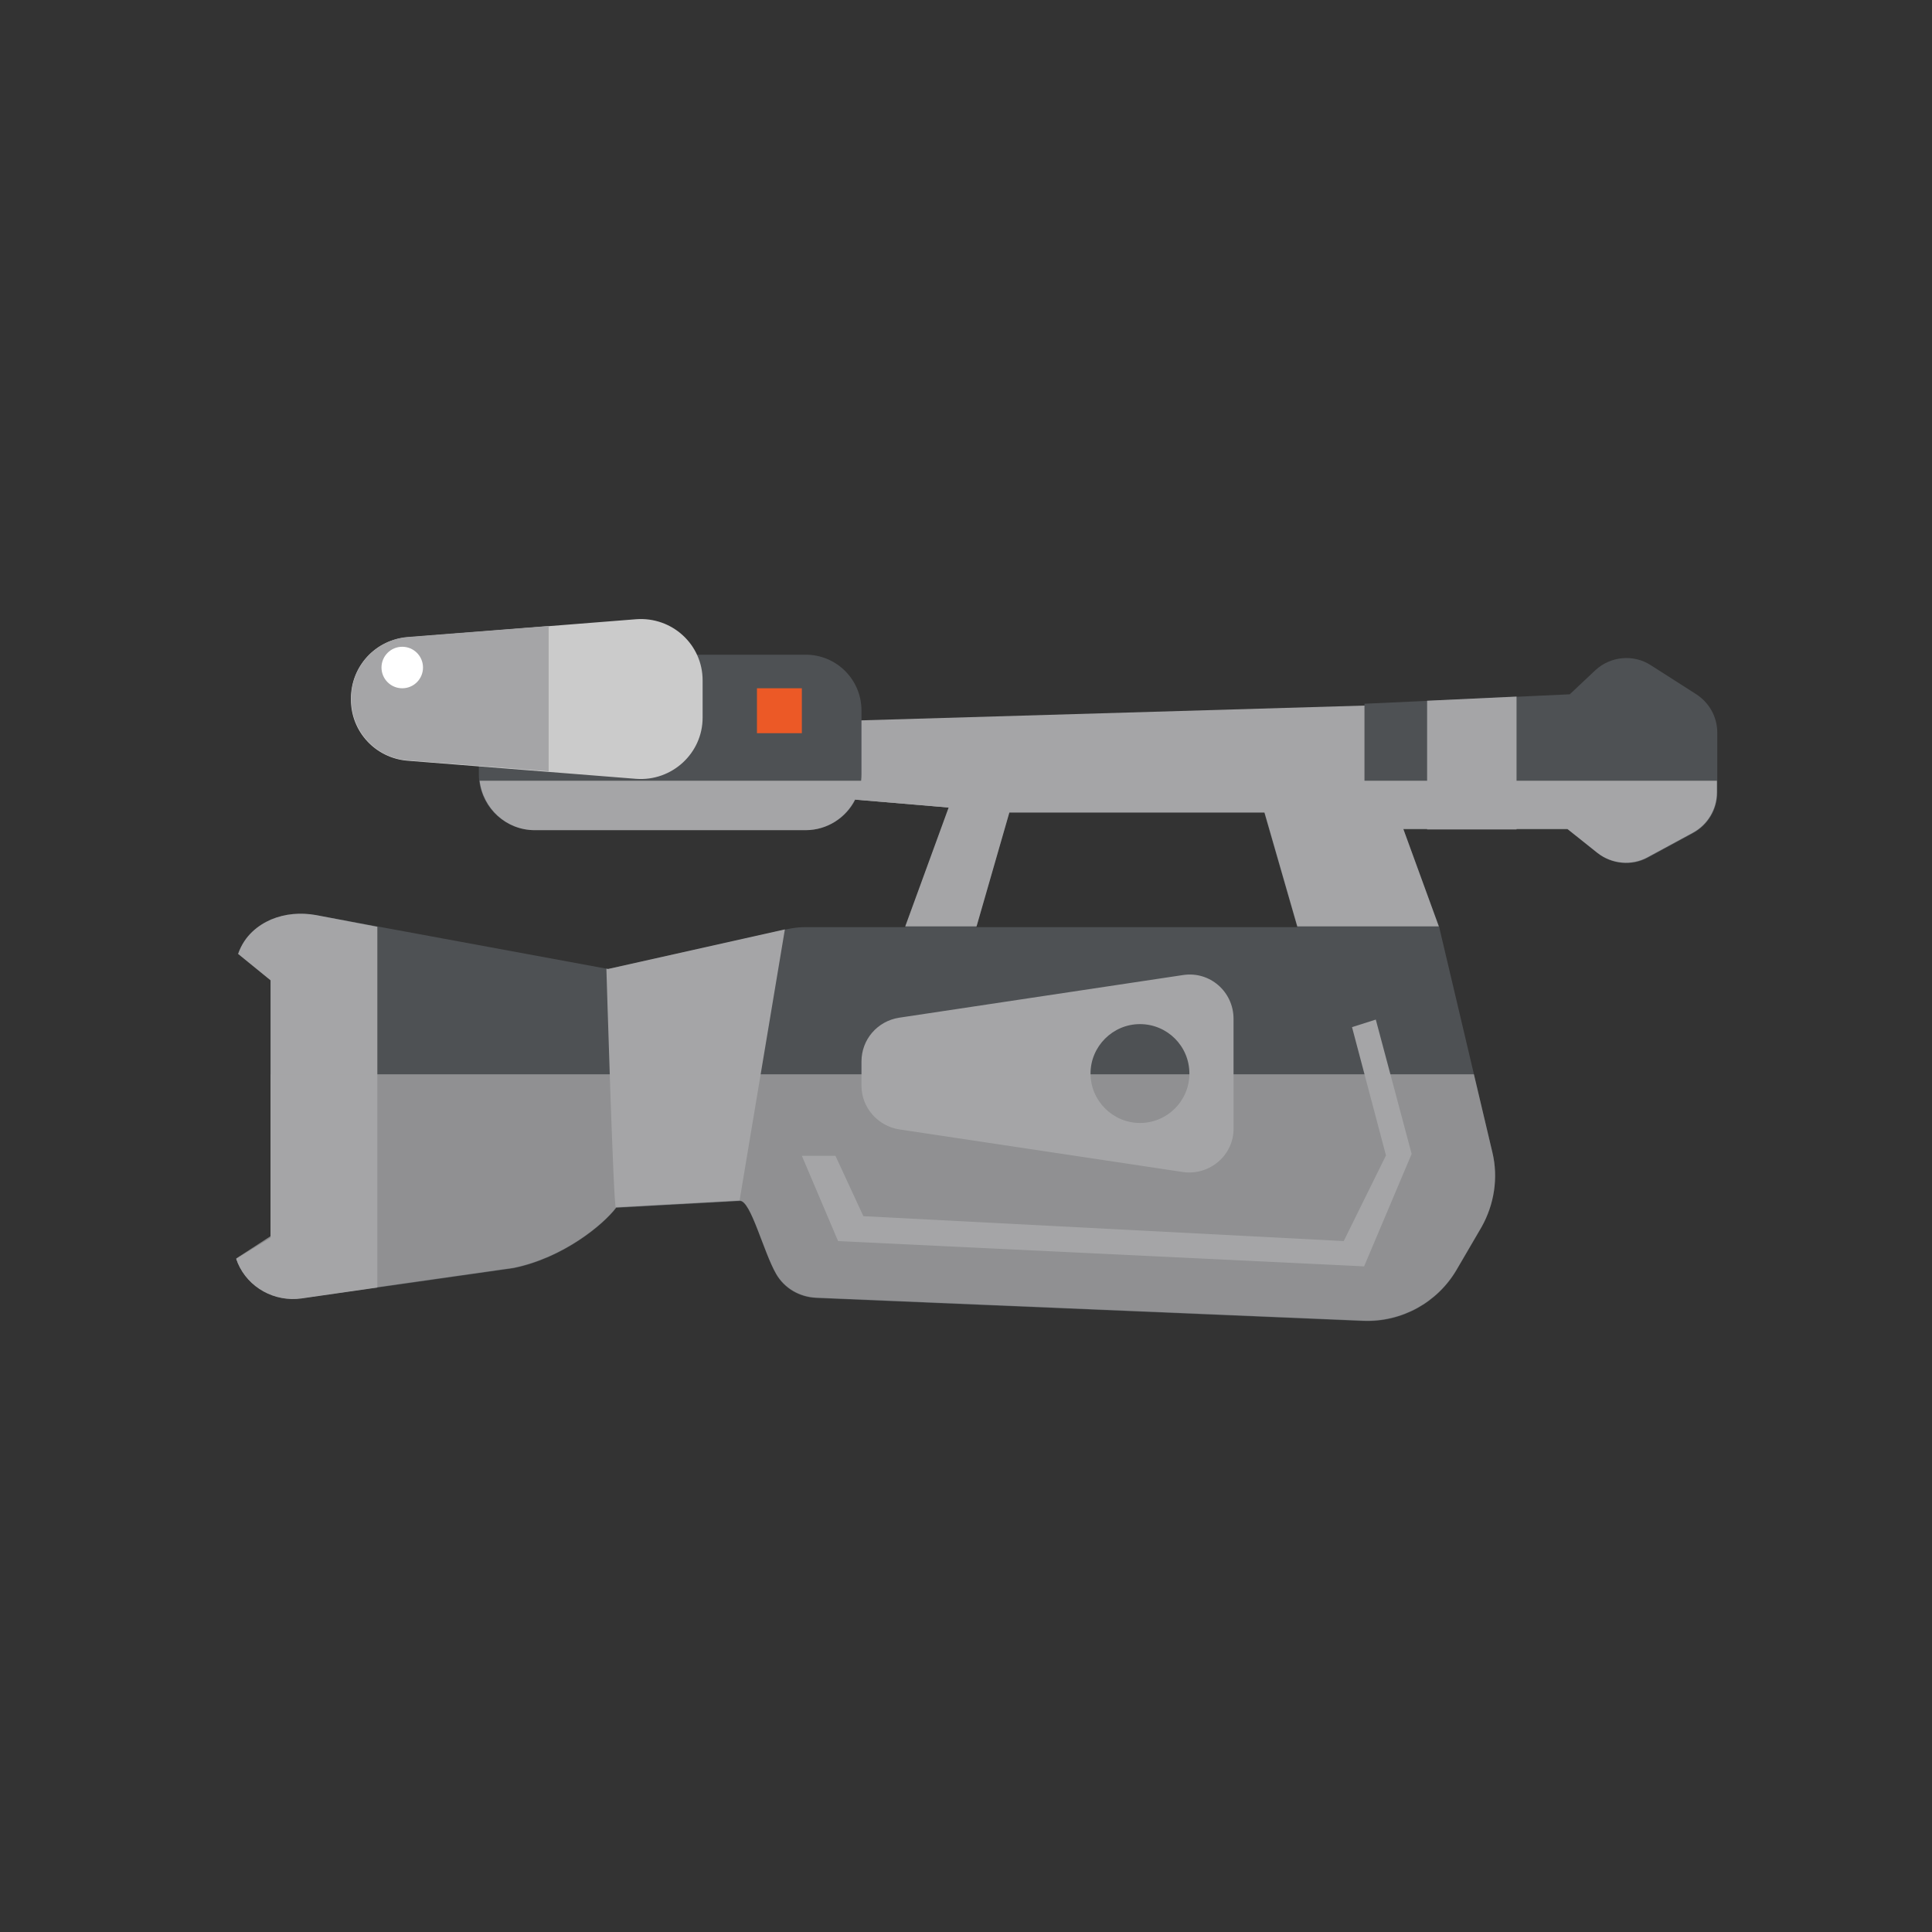 <?xml version="1.0" encoding="utf-8"?>
<!-- Generator: Adobe Illustrator 18.0.0, SVG Export Plug-In . SVG Version: 6.00 Build 0)  -->
<!DOCTYPE svg PUBLIC "-//W3C//DTD SVG 1.1//EN" "http://www.w3.org/Graphics/SVG/1.1/DTD/svg11.dtd">
<svg version="1.1" id="Layer_1" xmlns="http://www.w3.org/2000/svg" xmlns:xlink="http://www.w3.org/1999/xlink" x="0px" y="0px"
	 viewBox="0 0 512 512" enable-background="new 0 0 512 512" xml:space="preserve">
<rect x="0" y="0" width="512" height="512" fill="#333333" stroke="none"/>
<g>
	<g>
		<polygon fill="#4E5154" points="380.4,274.5 352.1,274.5 330.8,200.6 364.9,200.6 381.4,245.7 		"/>
		<polygon fill="#4E5154" points="254.7,259.7 271.7,200.6 256.4,200.6 239.9,245.7 240.4,259.7 		"/>
		<polygon fill="#A5A5A7" points="214.7,210.9 266.8,215.3 375.2,215.3 381.4,186.4 214.7,191.3 		"/>
		<path fill="#4E5154" d="M395.5,305.4l-14.1-59.7h-168c-1.6,0-3.1,0.2-4.6,0.5l-47.6,10.6l-77.5-14.3c-4-0.7-8.1-0.4-11.9,1.2
			c-3.4,1.5-7,4.2-8.7,9.1h8.6v80.8h-9.1c0.1,0.4,0.3,0.7,0.4,1.1c2.8,6.6,9.8,10.4,16.9,9.4l56.2-8c13.2-2.7,23.8-11.5,27.2-16
			c0,0,0,0,0,0l32.8-1.8c2.9,0,6.2,13.5,9.6,19.4c2.2,3.8,6.2,6.1,10.6,6.3l145,6.1c10.1,0.4,19.6-4.8,24.7-13.5l6.6-11.3
			C396,319.2,397.1,312.1,395.5,305.4z"/>
		<path fill="#A5A5A7" d="M161.1,256.8l-0.4-0.1c0,0,1.9,64.1,2.5,63.2c0,0,0,0,0,0l32.8-1.8l12-71.8L161.1,256.8z"/>
		<path fill="#A5A5A7" d="M83.7,242.5c-4-0.7-8.1-0.4-11.9,1.2c-3.4,1.5-7,4.2-8.7,9.1l8.6,7v68.2l-9.1,5.6c0.1,0.4,0.3,0.7,0.4,1.1
			c2.8,6.6,9.8,10.4,16.9,9.4l20.1-2.9v-95.6L83.7,242.5z"/>
		<g>
			<path fill="#A5A5A7" d="M313.5,310.6l-75.2-11.3c-5.7-0.9-10-5.8-10-11.6v-6.4c0-5.8,4.2-10.7,10-11.6l75.2-11.3
				c7.1-1.1,13.4,4.4,13.4,11.6v29C327,306.1,320.6,311.6,313.5,310.6z"/>
			<path fill="#4E5154" d="M315.2,284.5c0,7.3-5.9,13.1-13.1,13.1c-7.2,0-13.1-5.9-13.1-13.1c0-7.2,5.9-13.1,13.1-13.1
				C309.3,271.4,315.2,277.2,315.2,284.5z"/>
		</g>
		<path fill="#4E5154" d="M422.8,177.6l-6.8,6.4l-54.4,2.5v33.3h53.9l7.9,6.3c3.8,3,9.1,3.5,13.3,1.2l12-6.5
			c3.9-2.1,6.4-6.2,6.4-10.7v-15.9c0-4.2-2.1-8-5.7-10.3l-11.9-7.6C432.9,173.3,426.8,173.9,422.8,177.6z"/>
		<polygon fill="#A5A5A7" points="401.9,184.6 378.2,185.7 378.2,219.8 401.9,219.8 		"/>
		<path fill="#4E5154" d="M213.5,220h-71.8c-8.2,0-14.8-6.6-14.8-14.8v-16.9c0-8.2,6.6-14.8,14.8-14.8h71.8
			c8.2,0,14.8,6.6,14.8,14.8v16.9C228.3,213.4,221.7,220,213.5,220z"/>
		<path fill="#CBCBCB" d="M168.6,206.4l-60.6-4.8c-8.5-0.7-15-7.7-15-16.2v-0.3c0-8.5,6.5-15.6,15-16.2l60.6-4.8
			c9.5-0.7,17.6,6.7,17.6,16.2v9.9C186.2,199.6,178.1,207.1,168.6,206.4z"/>
		<path fill="#A5A5A7" d="M145.4,165.9l-37.3,2.9c-8.5,0.7-15,7.7-15,16.2v0.3c0,8.5,6.5,15.6,15,16.2l37.3,2.9V165.9z"/>
		<g>
			<polygon fill="#A5A5A7" points="361.5,335.6 222.1,328.9 212.5,306.3 221.4,306.3 228.8,322.3 356.1,328.9 367.3,306.2 
				358.3,272.2 364.6,270.2 374.1,305.8 			"/>
		</g>
	</g>
	<path fill="#A5A5A7" d="M127.1,206.9c0.9,7.4,7.1,13.1,14.6,13.1h71.8c5.7,0,10.7-3.3,13.1-8.1l24.8,2.1l-11.5,31.5h18.9l8.7-30.2
		h67.6l8.7,30.2h37.5l-9.4-25.8h43.5l7.9,6.3c3.8,3,9.1,3.5,13.3,1.2l12-6.5c3.9-2.1,6.4-6.2,6.4-10.7v-3.1H127.1z"/>
	<path opacity="0.75" fill="#A5A5A7" d="M395.5,305.4l-4.9-20.7H71.7v42.9l-9.1,5.9c0.1,0.4,0.3,0.7,0.4,1.1
		c2.8,6.6,9.8,10.4,16.9,9.4l56.2-8c13.2-2.7,23.8-11.5,27.2-16c0,0,0,0,0,0l32.8-1.8c2.9,0,6.2,13.5,9.6,19.4
		c2.2,3.8,6.2,6.1,10.6,6.3l145,6.1c10.1,0.4,19.6-4.8,24.7-13.5l6.6-11.3C396,319.2,397.1,312.1,395.5,305.4z"/>
	<circle fill="#FFFFFF" cx="106.6" cy="176.9" r="5.5"/>
	<rect x="200.6" y="182.4" fill="#EC5926" width="11.9" height="11.9"/>
</g>
</svg>
